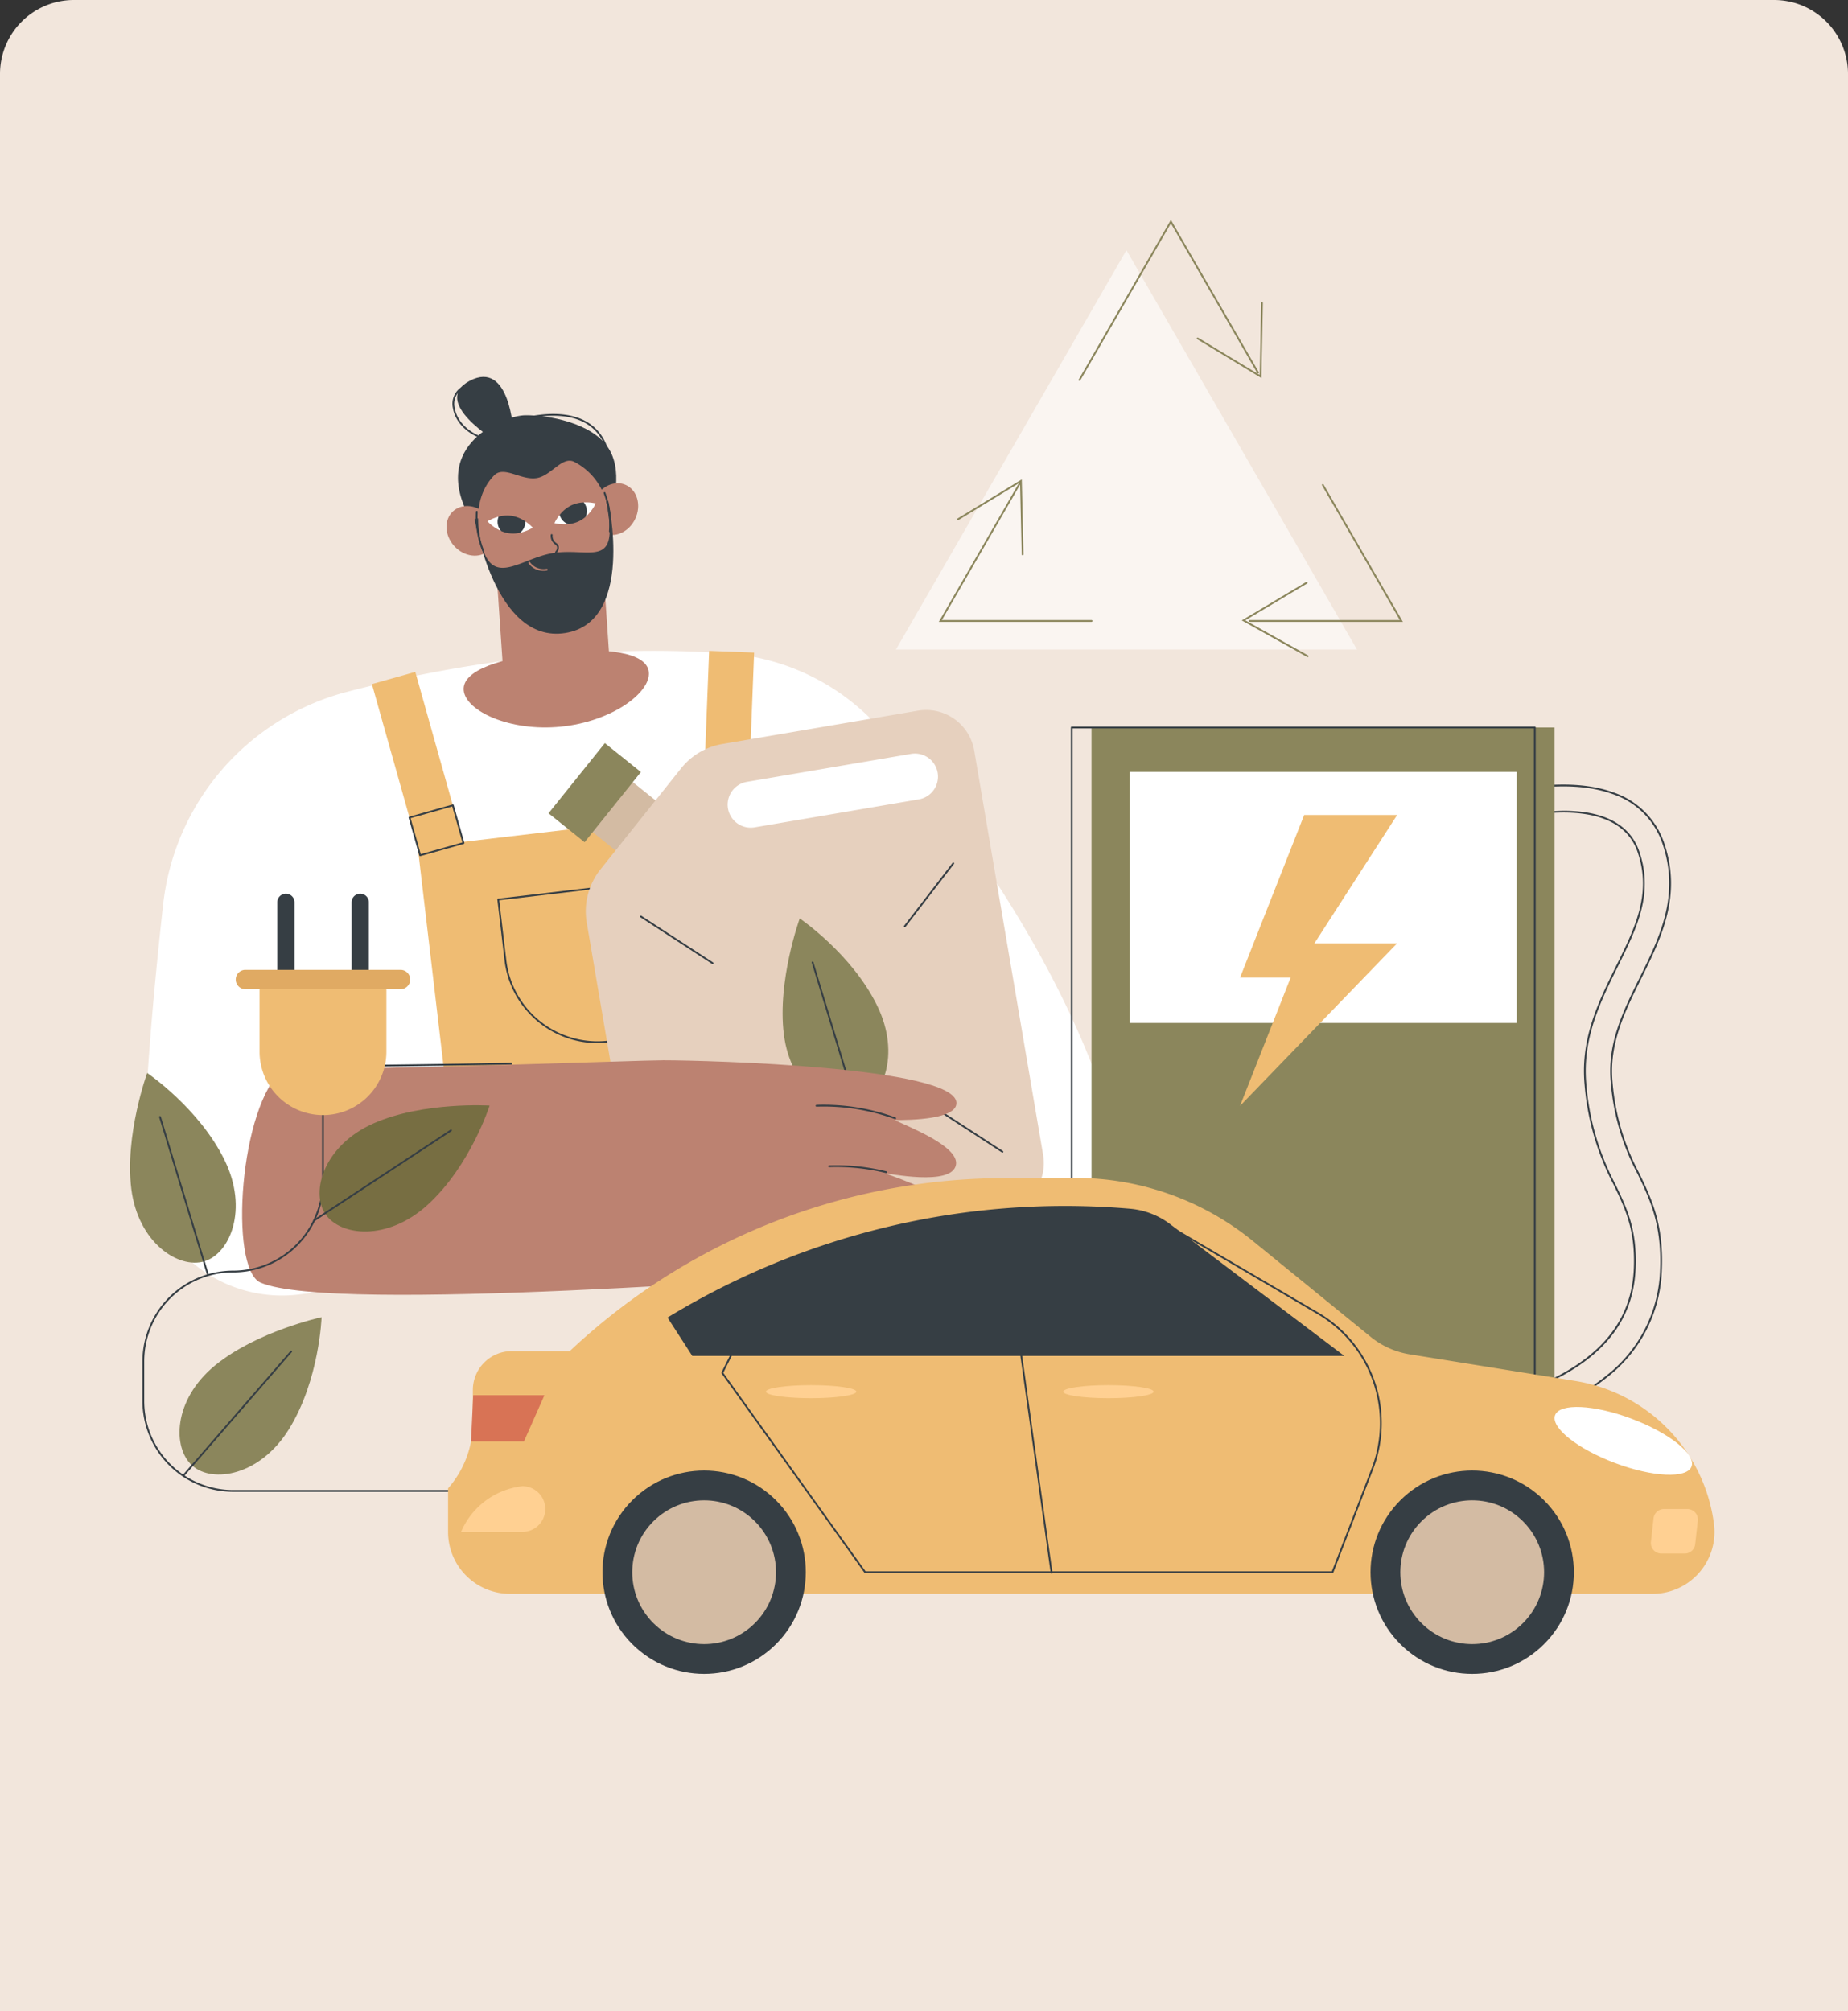 <svg xmlns="http://www.w3.org/2000/svg" width="250" height="272" viewBox="0 0 250 272"><rect x="0" y="0" width="250" height="272" fill="#333333" stroke="none"/><g transform="translate(5707 8122)"><g transform="translate(769 438)"><path d="M10,0H240a10,10,0,0,1,10,10V272a0,0,0,0,1,0,0H0a0,0,0,0,1,0,0V10A10,10,0,0,1,10,0Z" transform="translate(-6476 -8560)" fill="#f2e6dc"/><g transform="translate(-6797 -8870)"><circle cx="111" cy="111" r="111" transform="translate(335 335)" fill="#f2e6dc"/><g transform="translate(442.202 339.735)"><path d="M1249.876,407.876l-31.183,54.011h62.367Z" transform="translate(-1218.693 -403.771)" fill="#fff" opacity="0.6"/><g transform="translate(5.799 0)"><g transform="translate(0 35.106)"><path d="M1287.165,685.811H1266.5l10.841-18.777a.121.121,0,1,1,.21.121l-10.631,18.413h20.246a.121.121,0,1,1,0,.243Z" transform="translate(-1266.499 -666.542)" fill="#8b865c"/><path d="M1295.925,673.687a.121.121,0,0,1-.121-.118l-.223-9.726-8.311,5.056a.121.121,0,1,1-.126-.207l8.67-5.275.233,10.146a.121.121,0,0,1-.118.124Z" transform="translate(-1284.587 -663.417)" fill="#8b865c"/></g><g transform="translate(18.908)"><path d="M1422.483,395.81a.121.121,0,0,1-.1-.182l12.469-21.6,11.891,20.6a.121.121,0,0,1-.21.121l-11.681-20.232-12.259,21.233A.121.121,0,0,1,1422.483,395.81Z" transform="translate(-1422.362 -374.031)" fill="#8b865c"/><path d="M1562.947,476.033l-8.685-5.249a.121.121,0,0,1,.126-.208l8.326,5.032.195-9.726a.121.121,0,0,1,.121-.119h0a.121.121,0,0,1,.119.124Z" transform="translate(-1538.209 -454.635)" fill="#8b865c"/></g><g transform="translate(40.984 35.738)"><path d="M1633.076,687.265h-20.724a.121.121,0,1,1,0-.243h20.3l-10.515-18.212a.121.121,0,0,1,.21-.121Z" transform="translate(-1611.273 -668.628)" fill="#8b865c"/><path d="M1613.262,787.864a.122.122,0,0,1-.059-.015l-8.859-4.951,8.717-5.2a.121.121,0,1,1,.124.208l-8.356,4.981,8.492,4.746a.121.121,0,0,1-.059.227Z" transform="translate(-1604.344 -764.454)" fill="#8b865c"/></g></g></g><g transform="translate(340.465 360.976)"><g transform="translate(0 37.054)"><path d="M407.425,860.147c13.124-3.447,31.546-6.666,51.562-5.217a30.527,30.527,0,0,1,20.89,10.446c10.662,12.311,28.4,35.981,33.435,62.086L401.047,941.627a18.669,18.669,0,0,1-20.991-18.991c.232-9.658,1.233-21.4,2.593-33.7A33.545,33.545,0,0,1,407.425,860.147Z" transform="translate(-380.05 -854.573)" fill="#fff"/><path d="M1148.348,1032.013a.122.122,0,0,1-.115-.082l-8.974-25.985a.121.121,0,1,1,.229-.079l8.974,25.985a.122.122,0,0,1-.115.161Z" transform="translate(-1047.153 -987.441)" fill="#363e44"/><path d="M615.026,1168.716a.121.121,0,0,1-.121-.113l-1.286-17.988a.121.121,0,1,1,.242-.017l1.286,17.988a.121.121,0,0,1-.112.13Z" transform="translate(-585.285 -1114.588)" fill="#363e44"/><g transform="translate(30.849)"><rect width="45.046" height="37.415" transform="matrix(0.993, -0.117, 0.117, 0.993, 6.198, 26.566)" fill="#efbc73"/><path d="M787.746,1129.1a12.675,12.675,0,0,1-12.56-11.175l-.971-8.231a.121.121,0,0,1,.106-.135l24.9-2.937a.123.123,0,0,1,.089.025.122.122,0,0,1,.045.081l.971,8.231a12.663,12.663,0,0,1-12.579,14.14Zm1.464-.329.014.12-.014-.12a12.428,12.428,0,0,0,10.874-13.783l-.957-8.111-24.657,2.909.957,8.111a12.414,12.414,0,0,0,13.783,10.874Z" transform="translate(-757.246 -1076.044)" fill="#363e44"/><rect width="6.093" height="24.05" transform="matrix(0.963, -0.271, 0.271, 0.963, 0, 4.497)" fill="#efbc73"/><path d="M676.823,1032.8a.12.12,0,0,1-.059-.016.123.123,0,0,1-.057-.073l-1.437-5.1a.121.121,0,0,1,.084-.15l5.865-1.652a.121.121,0,0,1,.15.084l1.437,5.1a.121.121,0,0,1-.084.15l-5.865,1.652A.117.117,0,0,1,676.823,1032.8Zm-1.288-5.138,1.372,4.867,5.631-1.587-1.372-4.867Z" transform="translate(-670.3 -1005.028)" fill="#363e44"/><rect width="6.093" height="24.05" transform="translate(45.616) rotate(2.233)" fill="#efbc73"/></g><g transform="translate(54.742 7.994)"><rect width="8.669" height="5.57" transform="matrix(0.626, -0.78, 0.78, 0.626, 5.314, 15.999)" fill="#d3bba3"/><rect width="12.168" height="6.251" transform="matrix(0.626, -0.78, 0.78, 0.626, 0, 13.978)" fill="#8b865c"/><path d="M929.3,988.269l-41.789,7.123A6.6,6.6,0,0,1,879.906,990l-6.949-40.768a9.082,9.082,0,0,1,1.854-7.19l10.911-13.675a9.081,9.081,0,0,1,5.573-3.288l26.471-4.512a6.6,6.6,0,0,1,7.609,5.393l9.324,54.7A6.6,6.6,0,0,1,929.3,988.269Z" transform="translate(-867.79 -920.47)" fill="#e6d0be"/><path d="M1056.745,975.254l-22.259,3.794a3.121,3.121,0,0,1-1.049-6.153L1055.7,969.1a3.121,3.121,0,0,1,1.049,6.153Z" transform="translate(-1006.635 -963.162)" fill="#fff"/><path d="M1268.752,1368.185a.121.121,0,0,1-.066-.02l-9.362-6.091a.121.121,0,0,1,.132-.2l9.362,6.09a.121.121,0,0,1-.066.223Z" transform="translate(-1207.352 -1308.307)" fill="#363e44"/><path d="M943.272,1156.449a.12.12,0,0,1-.066-.02l-9.676-6.295a.121.121,0,1,1,.132-.2l9.676,6.295a.121.121,0,0,1-.066.223Z" transform="translate(-921.08 -1122.078)" fill="#363e44"/><path d="M988.394,1395.344a.121.121,0,0,1-.1-.2l8.115-10.534a.121.121,0,1,1,.192.148L988.49,1395.3A.121.121,0,0,1,988.394,1395.344Z" transform="translate(-969.231 -1328.267)" fill="#363e44"/><path d="M1227.666,1099.328a.119.119,0,0,1-.074-.025.121.121,0,0,1-.022-.17l6.563-8.519a.121.121,0,1,1,.192.148l-6.563,8.52A.121.121,0,0,1,1227.666,1099.328Z" transform="translate(-1179.476 -1069.931)" fill="#363e44"/><g transform="translate(31.666 28.205)"><path d="M1105.147,1164.807c3.217,6.612.73,12.588-2.761,13.647s-8.966-2.516-9.88-9.811c-.91-7.262,2.148-15.668,2.148-15.668S1101.708,1157.737,1105.147,1164.807Z" transform="translate(-1092.338 -1152.975)" fill="#8b865c"/><path d="M1131.313,1222.429a.122.122,0,0,1-.116-.086l-6.438-21.215a.121.121,0,1,1,.232-.07l6.438,21.215a.122.122,0,0,1-.116.157Z" transform="translate(-1120.821 -1195.149)" fill="#363e44"/></g></g><g transform="translate(13.29 55.378)"><path d="M495.234,1312.207c14.319.156,48.057-1.147,51.355-1.143,6.166.007,39.255.907,39.643,5.7.185,2.288-6.2,2.4-8.356,2.379,1.734.879,8.759,3.533,8.294,6.064-.546,2.974-9.4,1.093-9.557,1.151,1.851.714,9.342,3.259,9.067,5.171-.357,2.487-8.035,2.208-10.33,2.019.215.333,7.676,1.713,7.376,4.7-.22,2.19-7.264,1.924-10.32,1.818-5.478,0-70.594,5.348-80.33,1.062C487.793,1339.232,489.217,1317.025,495.234,1312.207Z" transform="translate(-489.603 -1311.064)" fill="#bc8271"/><path d="M534.624,1314.433a.121.121,0,0,1,0-.243c4.613,0,23.576-.217,30.843-.386a.12.12,0,0,1,.124.119.121.121,0,0,1-.119.124C558.205,1314.216,539.238,1314.432,534.624,1314.433Z" transform="translate(-529.056 -1313.472)" fill="#363e44"/><g transform="translate(77.583 6.014)"><path d="M1139.9,1362.592a.121.121,0,0,1-.042-.007,28.025,28.025,0,0,0-10.6-1.687.125.125,0,0,1-.125-.117.121.121,0,0,1,.117-.125,28.271,28.271,0,0,1,10.692,1.7.121.121,0,0,1-.042.235Z" transform="translate(-1129.134 -1360.638)" fill="#363e44"/><path d="M1151.016,1429.1a.12.12,0,0,1-.029,0c-.264-.065-.533-.127-.8-.185a28.182,28.182,0,0,0-6.892-.615.122.122,0,0,1-.125-.117.121.121,0,0,1,.117-.125,28.451,28.451,0,0,1,6.951.62c.271.059.543.122.809.187a.121.121,0,0,1-.029.239Z" transform="translate(-1141.465 -1419.858)" fill="#363e44"/><path d="M1161.355,1493.4h-.016a28.382,28.382,0,0,0-4.534-.21.121.121,0,0,1-.008-.243,28.635,28.635,0,0,1,4.572.212.121.121,0,0,1-.015.242Z" transform="translate(-1153.339 -1476.885)" fill="#363e44"/></g></g></g><g transform="translate(39.569 0)"><path d="M761.677,857.1c.275,2.774-5,6.693-11.911,7.379s-12.854-2.122-13.129-4.9,5.218-4.464,12.132-5.15S761.4,854.331,761.677,857.1Z" transform="translate(-732.939 -817.17)" fill="#bc8271"/><g transform="translate(2.192)"><path d="M750.833,605.279s2.1-5.284-.1-8.848-8.318-4.569-11.305-4.538-14.136,4.382-6.443,15.59S750.833,605.279,750.833,605.279Z" transform="translate(-729.593 -586.705)" fill="#363e44"/><path d="M736.955,556.541s-.444-9.742-5.883-6.889,3.747,8.277,3.747,8.277Z" transform="translate(-728.737 -549.129)" fill="#363e44"/><path d="M731.181,564.9h0c-4-.022-6.467-2.33-6.834-4.6a2.688,2.688,0,0,1,1.807-3.168,2.04,2.04,0,0,1,1.775.191c2.359,1.416,3.332,7.188,3.372,7.433a.121.121,0,0,1-.12.141Zm-4.33-7.642a1.924,1.924,0,0,0-.62.106,2.457,2.457,0,0,0-1.645,2.9c.346,2.14,2.669,4.316,6.45,4.392-.167-.91-1.168-5.883-3.232-7.122A1.83,1.83,0,0,0,726.85,557.259Z" transform="translate(-724.298 -556.059)" fill="#363e44"/><path d="M795.824,597.663a.121.121,0,0,1-.121-.11c-.258-2.778-1.339-4.742-3.213-5.836-4.19-2.448-10.882.2-10.946.226a.121.121,0,1,1-.1-.221c.065-.029,6.878-2.72,11.168-.214,1.945,1.136,3.066,3.163,3.332,6.023a.121.121,0,0,1-.11.132Z" transform="translate(-774.45 -585.428)" fill="#363e44"/></g><ellipse cx="3.056" cy="3.591" rx="3.056" ry="3.591" transform="translate(0 20.218) rotate(-42.204)" fill="#bc8271"/><ellipse cx="3.591" cy="3.056" rx="3.591" ry="3.056" transform="translate(19.851 19.848) rotate(-64.953)" fill="#bc8271"/><path d="M778.911,739.476c-3.985.212-7.368-2.487-7.556-6.026l-1.235-18.171,14.431-.766,1.235,18.17C785.975,736.223,782.9,739.264,778.911,739.476Z" transform="translate(-762.37 -694.45)" fill="#bc8271"/><path d="M761.168,705.464c-9.591,1.509-12.251-15.433-12.251-15.433l18.077-2.413S770.626,703.976,761.168,705.464Z" transform="translate(-743.738 -670.818)" fill="#363e44"/><path d="M770.31,649.371c1.286,7.776-2.519,4.964-7.336,5.691s-8.964,5.568-10.1-3.06c-.42-3.173.365-5.69,2.043-7.428,1.322-1.37,3.621.679,5.744.359,1.982-.3,3.444-2.993,5.075-2.216A8.459,8.459,0,0,1,770.31,649.371Z" transform="translate(-747.113 -631.241)" fill="#bc8271"/><path d="M893.613,683.027h-.01a.121.121,0,0,1-.111-.131,12.09,12.09,0,0,0-.71-5.134.121.121,0,1,1,.227-.084,12.333,12.333,0,0,1,.725,5.238A.121.121,0,0,1,893.613,683.027Z" transform="translate(-870.144 -662.013)" fill="#363e44"/><path d="M751.079,703.966a.121.121,0,0,1-.113-.077,12.336,12.336,0,0,1-.832-5.223.121.121,0,1,1,.242.014,12.1,12.1,0,0,0,.816,5.119.121.121,0,0,1-.068.157A.12.12,0,0,1,751.079,703.966Z" transform="translate(-744.789 -680.425)" fill="#363e44"/><path d="M834.507,727a.121.121,0,0,1-.1-.2.8.8,0,0,0,.23-.642.678.678,0,0,0-.276-.344,1.5,1.5,0,0,1-.439-.51,1.431,1.431,0,0,1-.131-.76.123.123,0,0,1,.131-.111.121.121,0,0,1,.111.131,1.194,1.194,0,0,0,.107.633,1.289,1.289,0,0,0,.376.431.889.889,0,0,1,.357.474,1.02,1.02,0,0,1-.275.847A.12.12,0,0,1,834.507,727Z" transform="translate(-818.315 -703.169)" fill="#363e44"/><path d="M810.847,756.617a2.471,2.471,0,0,1-2.021-1.024.121.121,0,0,1,.2-.143,2.269,2.269,0,0,0,.789.678,2.314,2.314,0,0,0,1.453.21.121.121,0,1,1,.043.239A2.612,2.612,0,0,1,810.847,756.617Z" transform="translate(-796.359 -730.377)" fill="#bc8271"/><g transform="translate(6.914 16.97)"><g transform="translate(9.054)"><path d="M841.851,689.02h-.021c0,.046-.025.107-.072.113a1.376,1.376,0,0,0-.082.263c-.048.138-.258.054-.21-.083.032-.092-.246.118-.371.19-.4.228-.807.438-1.222.636-.193.092-.387.186-.584.271a5.373,5.373,0,0,1-.721.3,5.606,5.606,0,0,0-.707,1.117,5.777,5.777,0,0,0,1.882.127c0-.014,0-.028,0-.043a8.8,8.8,0,0,1,2.362-.968,5.763,5.763,0,0,0,1.341-1.78A5.726,5.726,0,0,0,841.851,689.02Z" transform="translate(-837.86 -689.014)" fill="#fff"/><path d="M845.27,689.475a4.606,4.606,0,0,0-1.572,1.29,1.869,1.869,0,0,0,1.142,1.249,4.32,4.32,0,0,0,1.457-.385,4.106,4.106,0,0,0,.925-.616,1.877,1.877,0,0,0-.262-1.939A4.439,4.439,0,0,0,845.27,689.475Z" transform="translate(-842.99 -689.067)" fill="#363e44"/></g><g transform="translate(0 1.782)"><path d="M764.7,705.039l.021-.005c.018.043.056.094.1.086a1.368,1.368,0,0,1,.157.226c.087.117.263-.026.176-.143-.059-.078.27.038.411.069.449.1.9.176,1.357.239.212.03.425.061.638.083a5.39,5.39,0,0,0,.779.073,5.61,5.61,0,0,1,1.01.853,5.775,5.775,0,0,1-1.756.686c-.005-.013-.01-.026-.015-.04a8.8,8.8,0,0,0-2.543-.214,5.764,5.764,0,0,1-1.814-1.295A5.727,5.727,0,0,1,764.7,705.039Z" transform="translate(-763.223 -704.872)" fill="#fff"/><path d="M776.35,703.739a4.606,4.606,0,0,1,1.887.758,1.87,1.87,0,0,1-.714,1.534,4.319,4.319,0,0,1-1.505.07,4.105,4.105,0,0,1-1.067-.31,1.877,1.877,0,0,1-.333-1.928A4.441,4.441,0,0,1,776.35,703.739Z" transform="translate(-773.119 -703.702)" fill="#363e44"/></g></g></g></g><g transform="translate(465.865 408.273)"><path d="M1829.774,1092.156a1.905,1.905,0,0,1-1.856-1.508,1.9,1.9,0,0,1,1.467-2.249c16.3-3.43,24.062-9.571,24.42-19.327.189-5.155-1.154-7.95-2.71-11.187a35.183,35.183,0,0,1-3.966-13.7c-.537-6.212,1.9-11.142,4.264-15.91,2.6-5.255,4.848-9.793,2.915-15.445-1.245-3.639-5.554-7.307-19.015-4.113a1.9,1.9,0,0,1-.877-3.7c6.942-1.648,12.52-1.735,16.578-.261a10.929,10.929,0,0,1,6.907,6.84c2.445,7.149-.376,12.848-3.105,18.36-2.227,4.5-4.33,8.746-3.884,13.9a31.517,31.517,0,0,0,3.606,12.386c1.7,3.538,3.306,6.879,3.082,12.971a19.082,19.082,0,0,1-7.4,14.655c-4.521,3.666-11.074,6.364-20.035,8.249a1.888,1.888,0,0,1-.393.041Zm14.514-84.906c6.7,0,9.313,2.759,10.249,5.5,1.966,5.748-.3,10.328-2.927,15.631-2.346,4.738-4.771,9.638-4.24,15.782a34.974,34.974,0,0,0,3.943,13.62c1.57,3.266,2.925,6.086,2.734,11.3-.362,9.885-8.183,16.1-24.612,19.555a1.656,1.656,0,0,0-1.28,1.961,1.662,1.662,0,0,0,1.618,1.316h0a1.664,1.664,0,0,0,.342-.036c8.922-1.877,15.442-4.56,19.932-8.2a18.85,18.85,0,0,0,7.309-14.475c.221-6.033-1.372-9.348-3.059-12.857a31.725,31.725,0,0,1-3.629-12.471c-.452-5.219,1.666-9.5,3.908-14.025,2.707-5.468,5.506-11.121,3.093-18.174a10.692,10.692,0,0,0-6.76-6.691c-4.013-1.458-9.544-1.367-16.439.269a1.656,1.656,0,1,0,.765,3.223A39.761,39.761,0,0,1,1844.288,1007.25Z" transform="translate(-1777.639 -995.864)" fill="#363e44"/><rect width="62.646" height="93.444" transform="translate(2.796 0.121)" fill="#8b865c"/><path d="M1476.521,1032.7h-62.646a.121.121,0,0,1-.121-.121V939.131a.121.121,0,0,1,.121-.121h62.646a.121.121,0,0,1,.121.121v93.444A.121.121,0,0,1,1476.521,1032.7Zm-62.525-.243h62.4v-93.2H1414Z" transform="translate(-1413.753 -939.01)" fill="#363e44"/><rect width="52.358" height="33.953" transform="translate(7.955 6.135)" fill="#fff"/><path d="M1602.449,1059.6l8.676-21.994H1623.7l-11.184,17.353H1623.7l-21.255,21.994,6.846-17.353Z" transform="translate(-1579.558 -1025.646)" fill="#efbc73"/></g><g transform="translate(338.592 430.88)"><g transform="translate(0 0)"><g transform="translate(0 20.188)"><path d="M445.371,1352.482H390.693a12.286,12.286,0,0,1-12.272-12.272v-5.374a12.286,12.286,0,0,1,12.272-12.272,12.043,12.043,0,0,0,12.029-12.029v-18.642a.121.121,0,1,1,.243,0v18.642a12.286,12.286,0,0,1-12.272,12.272,12.043,12.043,0,0,0-12.029,12.029v5.374a12.043,12.043,0,0,0,12.029,12.029h54.678a.121.121,0,0,1,0,.243Z" transform="translate(-376.745 -1291.771)" fill="#363e44"/><g transform="translate(24.791 8.427)"><path d="M590.576,1374.694c-5.429,4.958-11.865,4.267-13.87,1.219s-.128-9.311,6.609-12.255c6.707-2.93,15.634-2.38,15.634-2.38S596.382,1369.392,590.576,1374.694Z" transform="translate(-575.099 -1361.238)" fill="#776e42"/><path d="M569.09,1400.619a.121.121,0,0,1-.067-.223l18.521-12.186a.121.121,0,0,1,.133.2L569.157,1400.6A.122.122,0,0,1,569.09,1400.619Z" transform="translate(-568.969 -1384.921)" fill="#363e44"/></g><g transform="translate(0 4.058)"><path d="M377.419,1337.055c3.217,6.612.73,12.588-2.761,13.647s-8.966-2.515-9.88-9.811c-.91-7.262,2.148-15.668,2.148-15.668S373.979,1329.985,377.419,1337.055Z" transform="translate(-364.609 -1325.223)" fill="#8b865c"/><path d="M403.584,1394.678a.121.121,0,0,1-.116-.086l-6.438-21.215a.121.121,0,1,1,.232-.07l6.438,21.215a.122.122,0,0,1-.116.157Z" transform="translate(-393.092 -1367.397)" fill="#363e44"/></g><g transform="translate(6.697 37.093)"><path d="M434.591,1612.721c-3.887,6.241-10.27,7.315-13.024,4.923s-2.641-8.93,3.05-13.585c5.665-4.634,14.409-6.518,14.409-6.518S438.747,1606.047,434.591,1612.721Z" transform="translate(-419.812 -1597.541)" fill="#8b865c"/><path d="M423.618,1651.715a.121.121,0,0,1-.092-.2l14.538-16.739a.121.121,0,0,1,.183.159l-14.537,16.739A.121.121,0,0,1,423.618,1651.715Z" transform="translate(-423.049 -1630.222)" fill="#363e44"/></g></g><g transform="translate(14.3)"><g transform="translate(5.619)"><path d="M529.973,1137.307a1.165,1.165,0,0,1-1.165-1.165v-9.618a1.165,1.165,0,0,1,2.33,0v9.618A1.165,1.165,0,0,1,529.973,1137.307Z" transform="translate(-528.808 -1125.359)" fill="#363e44"/><path d="M612.861,1137.307a1.165,1.165,0,0,1-1.165-1.165v-9.618a1.165,1.165,0,0,1,2.33,0v9.618A1.165,1.165,0,0,1,612.861,1137.307Z" transform="translate(-601.641 -1125.359)" fill="#363e44"/></g><path d="M517.619,1232.625a8.577,8.577,0,0,1-8.577-8.577v-10.691H526.2v10.691A8.577,8.577,0,0,1,517.619,1232.625Z" transform="translate(-505.821 -1202.683)" fill="#efbc73"/><path d="M504.774,1212.9H483.8a1.31,1.31,0,1,1,0-2.621h20.975a1.31,1.31,0,1,1,0,2.621Z" transform="translate(-482.488 -1199.982)" fill="#e0aa63"/></g></g><g transform="translate(43.024 38.439)"><path d="M882.22,1498.483H727.637a8.37,8.37,0,0,1-8.37-8.37v-5.9a13.482,13.482,0,0,0,3.352-8.9v-4.4a5.257,5.257,0,0,1,5.257-5.257h7.847a86.025,86.025,0,0,1,58.758-23.4l9.572-.025a38.009,38.009,0,0,1,24.092,8.53l15.912,12.95a11.231,11.231,0,0,0,5.444,2.4l22.266,3.58a22.513,22.513,0,0,1,18.756,19.363A8.371,8.371,0,0,1,882.22,1498.483Z" transform="translate(-719.267 -1442.225)" fill="#efbc73"/><g transform="translate(119.096 33.886)"><circle cx="13.753" cy="13.753" r="13.753" transform="translate(0 19.449) rotate(-45)" fill="#363e44"/><circle cx="9.725" cy="9.725" r="9.725" transform="translate(5.697 19.449) rotate(-45)" fill="#d3bba3"/></g><g transform="translate(15.191 33.886)"><circle cx="13.753" cy="13.753" r="13.753" transform="translate(0 19.449) rotate(-45)" fill="#363e44"/><circle cx="9.725" cy="9.725" r="9.725" transform="translate(5.697 19.449) rotate(-45)" fill="#d3bba3"/></g><path d="M967.322,1493.8h88.209l-23.556-17.82a10.511,10.511,0,0,0-5.458-2.091,103.29,103.29,0,0,0-62.545,14.723Z" transform="translate(-934.286 -1469.721)" fill="#363e44"/><ellipse cx="3.199" cy="9.861" rx="3.199" ry="9.861" transform="matrix(0.352, -0.936, 0.936, 0.352, 148.63, 35.09)" fill="#fff"/><path d="M751.96,1690.748H744.8l.3-6.261h9.636Z" transform="translate(-741.699 -1655.098)" fill="#d87355"/><path d="M1106.716,1540.108H1043.49a.121.121,0,0,1-.1-.051l-19.328-26.967a.121.121,0,0,1-.01-.125l3.931-7.862a.121.121,0,1,1,.217.108l-3.9,7.8,19.249,26.857h63.08l5.353-13.878a17.089,17.089,0,0,0-7.126-20.811l-20.754-12.165a.121.121,0,0,1,.123-.209l20.755,12.166a17.331,17.331,0,0,1,7.228,21.107l-5.383,13.956A.121.121,0,0,1,1106.716,1540.108Z" transform="translate(-987.068 -1486.652)" fill="#363e44"/><path d="M1360.568,1660.981a.121.121,0,0,1-.12-.1l-4.253-30.466a.121.121,0,0,1,.24-.034l4.253,30.466a.121.121,0,0,1-.1.137Z" transform="translate(-1278.928 -1607.459)" fill="#363e44"/><ellipse cx="6.115" cy="0.883" rx="6.115" ry="0.883" transform="translate(42.998 28.029)" fill="#ffd092"/><ellipse cx="6.115" cy="0.883" rx="6.115" ry="0.883" transform="translate(83.219 28.029)" fill="#ffd092"/><path d="M742.046,1792.118h-8.3a10.268,10.268,0,0,1,8.3-6.182h0a3.091,3.091,0,1,1,0,6.182Z" transform="translate(-731.988 -1744.24)" fill="#ffd092"/><path d="M2065.143,1817.44h-3.156a1.425,1.425,0,0,1-1.416-1.583l.353-3.173a1.425,1.425,0,0,1,1.416-1.267h3.156a1.425,1.425,0,0,1,1.417,1.583l-.353,3.173A1.425,1.425,0,0,1,2065.143,1817.44Z" transform="translate(-1897.847 -1766.63)" fill="#ffd092"/></g></g></g></g></g></svg>